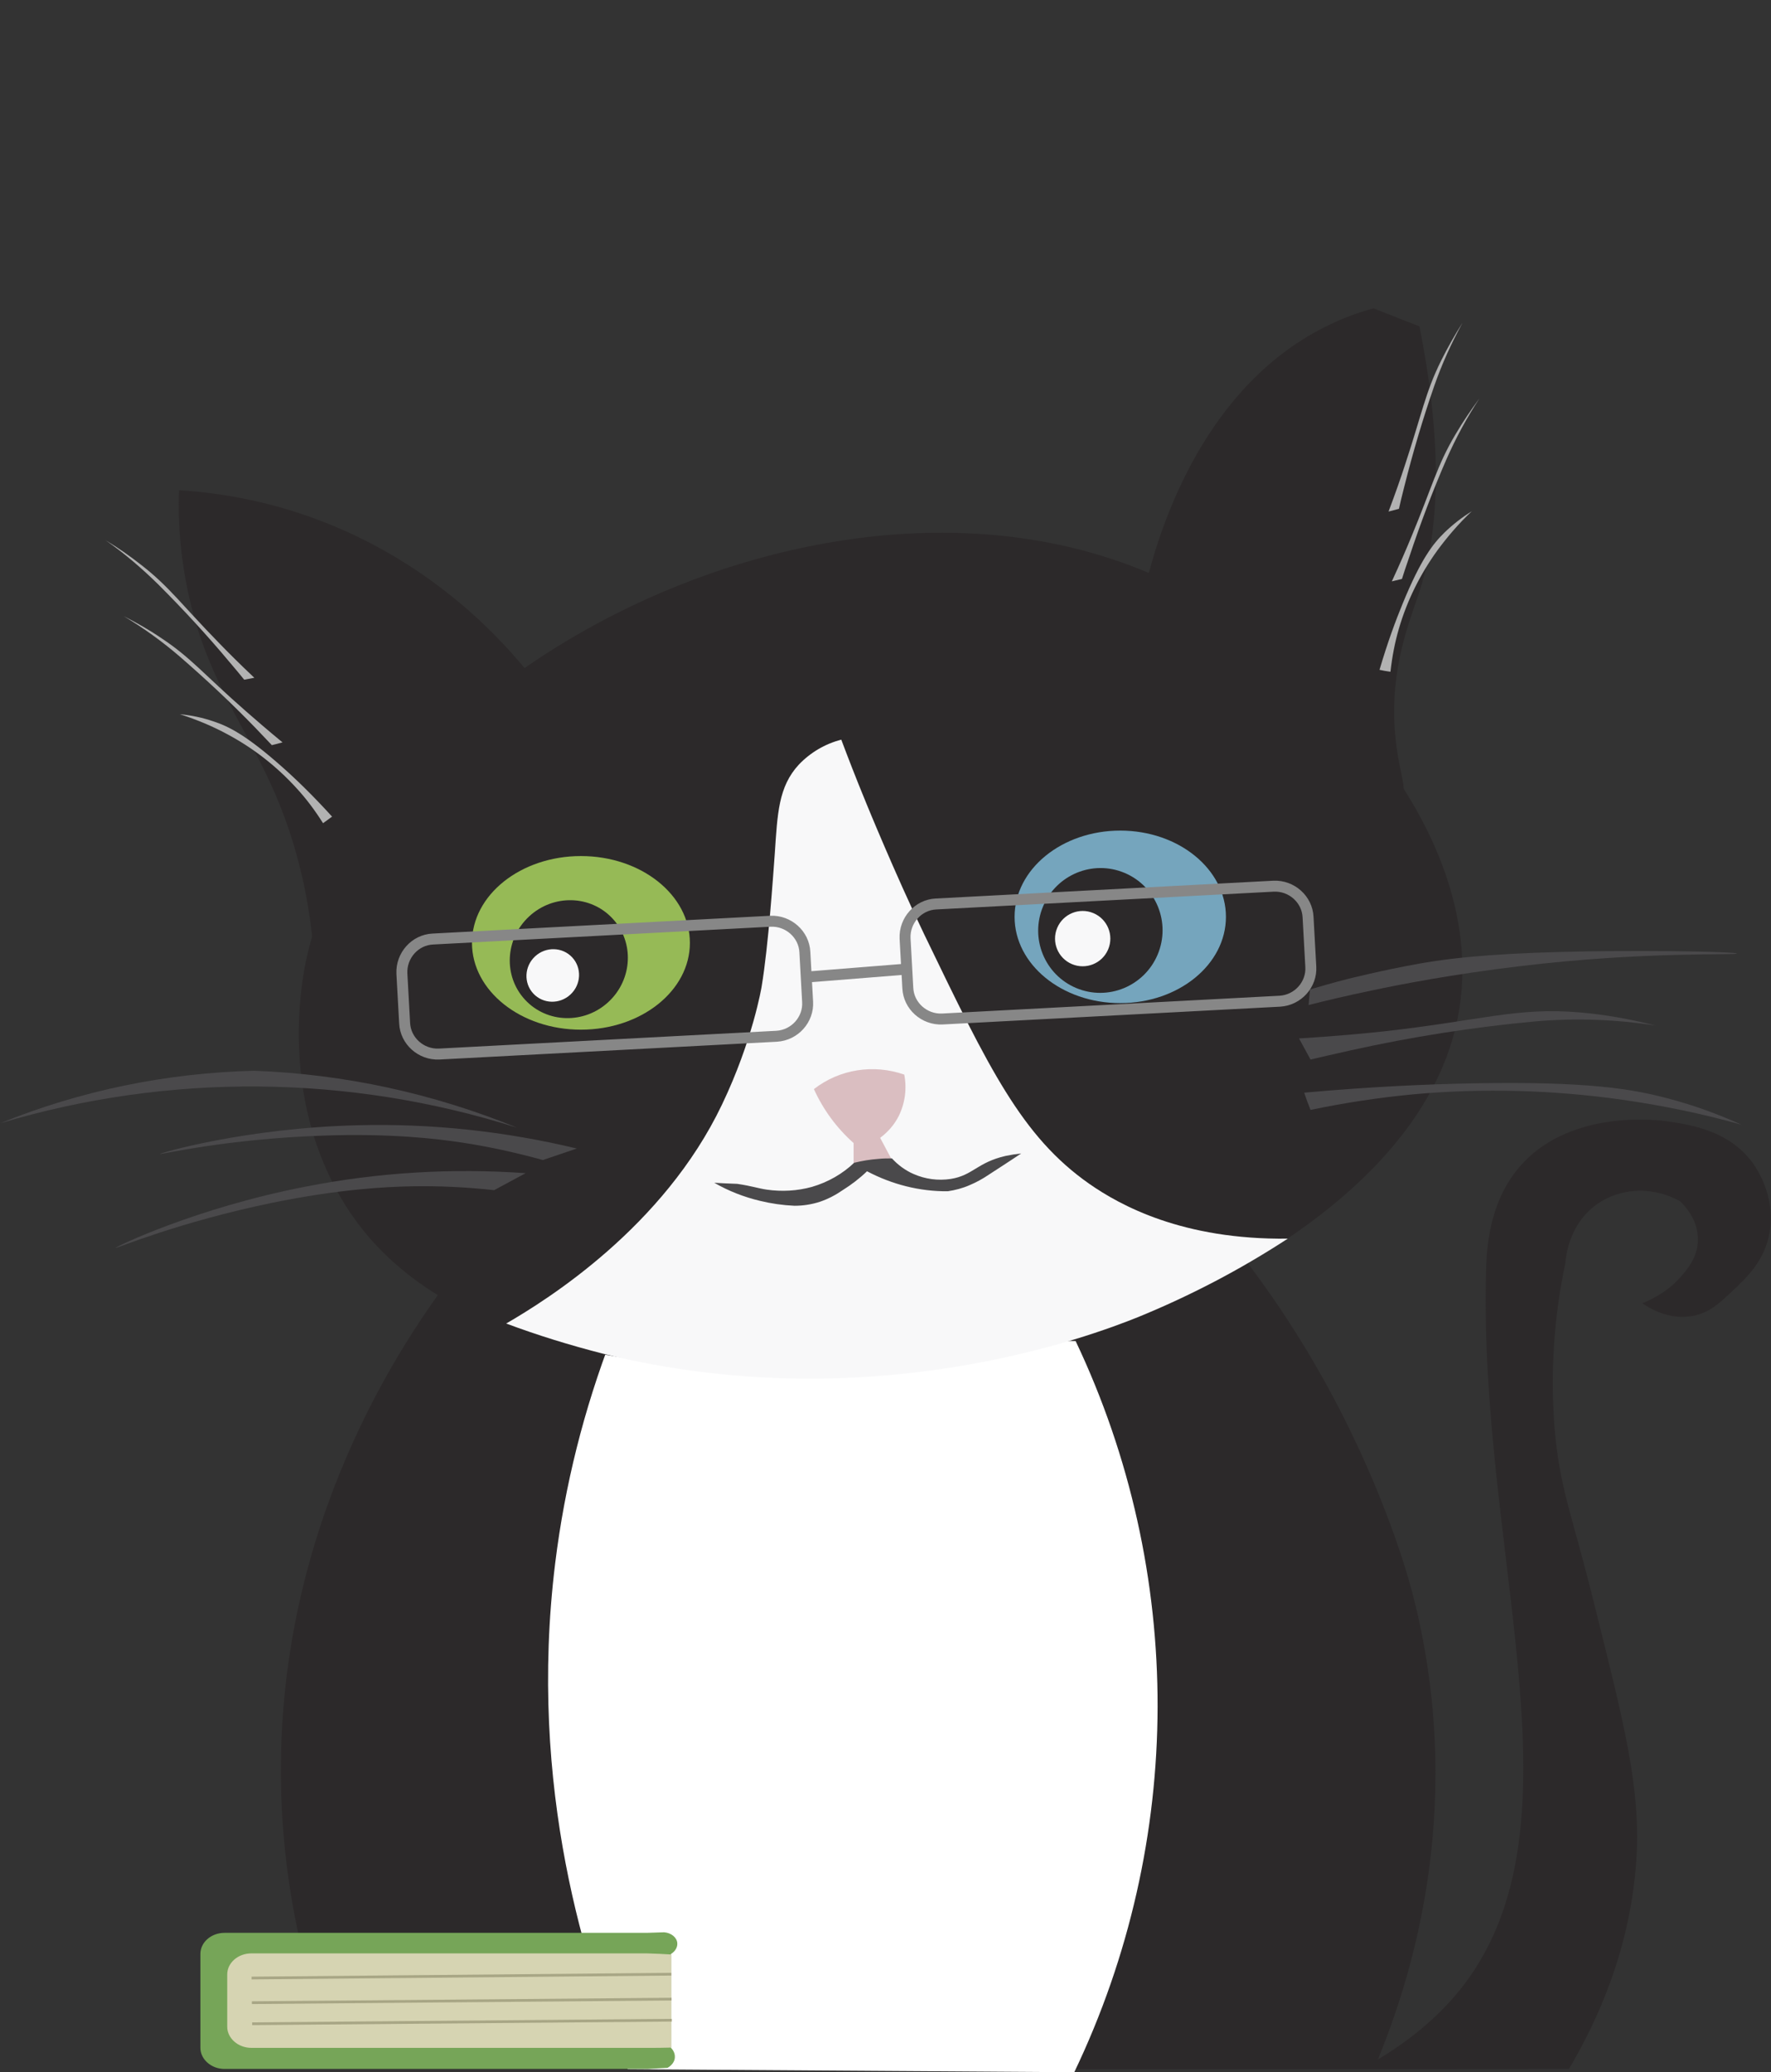 <svg version="1.1" id="Layer_1" xmlns="http://www.w3.org/2000/svg" x="0" y="0" viewBox="0 0 646.9 756.7" xml:space="preserve"><rect x="0" y="0" width="646.9" height="756.7" fill="#333333" stroke="none"/><style>.st0{fill:#2c292a}.st2{fill:#f8f8f9}.st4{fill:#4a494b}</style><path class="st0" d="M497 755.6c25.5-13.6 37.7-29.4 43.8-39.9 35.2-59.7-.5-152.9 2-251.1.2-8.3.9-26.3 13.3-39.7 18.5-20 50.2-15.9 53.1-15.4 8.2 1.2 22.5 3.3 31.2 15.4 1.1 1.6 8.3 11.9 6 25.1-1.8 10.4-8.4 16.6-14 21.8-4.4 4.1-8 7.6-14 8.7-8.9 1.7-16.2-3-18.5-4.6 1.9-.7 3.7-1.7 5.5-2.7 3.1-1.8 5.9-4 8.2-6.6 2.5-2.8 6.4-7.2 6.6-13.5.3-7.9-5.4-13.4-6.6-14.5-9.7-5.4-21.4-5-30.1 1-10.7 7.5-11.6 20-11.7 21.6-4.2 19.6-5.5 39.7-4 59.7 1.8 22.4 6.3 31.7 14.1 63.1 11.5 46 17.5 69 15.8 95.3-2.2 32.9-14.5 59.1-24.6 76.2l-76.1.1z" id="Layer_17"/><path class="st0" d="M124.3 755.6c-10-24.5-21.5-61.8-21.7-107.9-.4-91.4 43.7-156.7 61.6-180.6 95.7-3.8 191.4-7.7 287.2-11.5 12.9 16.4 29.4 40.2 44 71.4 1.2 2.5 15.1 31.7 21.7 59.4 18.3 76.4-2.3 138.8-15.3 169.2" id="Layer_4"/><path d="M229.3 755.6c-15.1-36.1-36.6-102.8-26.5-184.8 3.5-28.4 10.5-56.2 20.8-82.9l169.3 1.8c40.1 84.5 39.9 182.6-.5 267" fill="#fff"/><path class="st0" d="M511.8 290.6c2.6-2-1-8.7-2.2-22.6-2.1-24.1 5.6-41.8 8.8-51.7 5.9-17.9 10-47.2.1-97.1l-16.8-6.6c-5.9 1.6-11.1 3.6-15.9 5.9-45.5 21.6-61.6 73.1-66.6 92.4 68.2 70.8 88.1 83.2 92.6 79.7z"/><path class="st0" d="M114.3 344.8c-.9-9.4-2.4-18.7-4.7-27.8-10.6-43.1-30.8-58.1-40.1-97.2-3.2-13.4-4.6-27.1-4.1-40.8 17.4 1.1 34.6 4.7 51 10.9 39.2 14.8 63.7 40.1 75.5 54.4l-77.6 100.5z" id="Layer_5"/><path class="st0" d="M532.6 371c-11.1 58.4-78.8 92.1-97.2 101.3-34.2 17.1-63.8 20.5-89 23.1-41.4 4.4-174.8 19-220.8-56.2-23.8-38.9-15.2-81.8-13.8-88.5 22.6-105 190.4-192.7 309.4-140.8C481.9 236.4 545 305.8 532.6 371z" id="Layer_3"/><path class="st2" d="M184.9 483.3c15.2-8.8 57.5-35.3 78.8-79.9 11.3-23.6 14.5-43.1 14.5-43.1 2.5-15 4.2-40.5 4.8-48.5 1-14.7 1.3-24.5 8.8-32.6 4.2-4.4 9.6-7.6 15.5-9.1 2.1 5.6 5.2 13.7 9.2 23.4 0 0 10.5 25.7 21 47.5 23.8 49.3 35.7 74 60.4 91.3 11.2 7.8 34.1 20.5 72.5 20-17.3 11.3-35.7 20.9-54.8 28.7-16.7 6.7-97.7 37.5-195.4 13.3-12.1-3.1-23.8-6.7-35.3-11z" id="Layer_10"/><path d="M311.8 424.9v-7.5c-6.2-5.5-11.1-12.2-14.5-19.7 9.4-7.3 21.8-9.2 33-5.3 1 5.1.3 10.4-2 15.1-1.6 3.2-4 5.9-6.8 8l4.1 7.7-13.8 1.7z" fill="#dabec1" id="Layer_12"/><path class="st4" d="M260.9 431.9c5.2 3 10.8 5.2 16.7 6.6 4.1 1 8.3 1.6 12.6 1.8 3.2 0 6.4-.5 9.4-1.5 2.9-1 5.6-2.4 8.2-4.2 3.2-2 6.2-4.3 8.9-6.9 9.1 4.8 19.2 7.4 29.5 7.3 2.7-.4 5.4-1.1 7.9-2.2 2.4-1 4.8-2.3 7-3.8 3.2-2.1 7.3-4.7 11.9-7.8-1.9.2-3.8.5-5.7.9-10.4 2.4-11.9 7.1-20 8.4-4.6.7-9.3.1-13.6-1.8-3-1.3-5.7-3.3-7.9-5.7-1.6 0-3.3 0-5.1.2-2.9.2-5.8.7-8.7 1.4-4.3 4.1-9.6 7.1-15.4 8.8-5.4 1.5-11.1 1.8-16.6 1-3.3-.5-5.3-1.3-10.7-2.1-3.6-.1-6.5-.3-8.4-.4z" id="Layer_13"/><g id="Layer_14"><path class="st4" d="M58.4 421.4c0 .3 24.2-5.5 59.2-6.7 25.1-.9 41.6 1.1 51 2.5 10 1.5 19.9 3.7 29.7 6.4l12.4-4.2c-26.2-6.3-53.1-9.2-80-8.5-41.1 1-72.4 10.2-72.3 10.5zm-16.2 34.3c.1.3 22.9-9.4 57.3-16.5 24.6-5 41.2-5.8 50.7-6 10.1-.2 20.2.3 30.3 1.4 3.8-2.1 7.7-4.1 11.5-6.2-26.9-1.9-53.9-.3-80.3 4.9-40.3 7.8-69.7 22.1-69.5 22.4z"/><path class="st4" d="M0 410.2c61.7-18.5 127.5-17.9 188.9 1.6-30.6-12.5-63.1-19.6-96.1-20.8-31.9.8-63.3 7.2-92.8 19.2z"/></g><path class="st4" d="M476.4 399c24.4-2.2 45.3-3.1 61.6-3.4 42.2-.8 58.6 2.1 71.6 5.6 9.1 2.4 17.9 5.6 26.5 9.5-14.2-4-28.7-7-43.4-9.1-25.3-3.6-51-4.3-76.4-2-12.6 1.2-25.2 3.1-37.6 5.7-.8-2-1.6-4.1-2.3-6.3zm-1.9-19.8c13-.8 23.8-1.8 31.1-2.6 35.2-3.9 48.5-8.9 71.5-6.9 9.4.8 18.6 2.5 27.7 4.8-14.7-2.3-29.5-2.8-44.3-1.5-22.5 2.1-44.8 5.6-66.9 10.5-6.3 1.4-11.5 2.6-14.9 3.4l-4.2-7.7zm159.9-31c0-.6-26.6-1.2-54.5-.8-28.4.5-46.5 1.8-61.6 4.5-13 2.3-26.1 5.6-26.1 5.6-5.5 1.4-10.2 2.8-13.7 3.8l-.5 5.7c5.9-1.5 13.8-3.4 23-5.3 10.3-2.2 29.9-6 54.3-8.9 45.7-5.5 79.1-3.9 79.1-4.6z" id="Layer_15"/><ellipse cx="212.2" cy="344.3" rx="39.8" ry="31.7" fill="#96ba56" id="Layer_7"/><ellipse cx="409.2" cy="334.8" rx="38.6" ry="31.5" fill="#75a5bd" id="Layer_8"/><g id="Layer_9"><ellipse transform="rotate(-42.885 207.849 350.26)" class="st0" cx="207.8" cy="350.2" rx="21.8" ry="21.3"/><ellipse transform="rotate(-42.885 201.904 356.19)" class="st2" cx="201.9" cy="356.2" rx="9.7" ry="9.5"/></g><g id="Layer_11"><ellipse transform="rotate(-67.189 401.893 339.755)" class="st0" cx="401.9" cy="339.8" rx="22.8" ry="22.7"/><circle transform="rotate(-67.189 395.525 342.743)" class="st2" cx="395.5" cy="342.7" r="10.1"/></g><path d="M283.7 378.4l-123.3 6.5c-6.6.3-12.3-4.8-12.6-11.3l-1-18.1c-.3-6.6 4.8-12.3 11.3-12.6l123.3-6.5c6.6-.3 12.3 4.8 12.6 11.3l1 18.1c.4 6.5-4.7 12.2-11.3 12.6zm183.8-12.8l-123.3 6.5c-6.6.3-12.3-4.8-12.6-11.3l-1-18.1c-.3-6.6 4.8-12.3 11.3-12.6l123.3-6.5c6.6-.3 12.3 4.8 12.6 11.3l1 18.1c.4 6.5-4.7 12.2-11.3 12.6zm-173-8.8l35.1-2.8" fill="none" stroke="#878787" stroke-width="4" stroke-miterlimit="10"/><path d="M508.4 212.3c3.1-6.7 5.5-12.3 7.1-16.2 7.7-18.5 9.4-26.1 16.1-37.4 2.7-4.6 5.7-9 8.8-13.2-4.6 7-8.6 14.4-12 22.1-5.1 11.7-9.6 23.7-13.6 35.7-1.2 3.4-2.1 6.2-2.7 8.1l-3.7.9zm-1.2-25.5c2.6-6.9 4.6-12.7 5.9-16.7 6.3-19 7.5-26.7 13.3-38.4 2.4-4.8 5-9.4 7.8-13.8-4 7.3-7.5 15-10.3 23-4.2 12.1-7.8 24.3-10.9 36.6-.9 3.5-1.6 6.4-2 8.3l-3.8 1zm-3.3 57.8c2.9-9.9 5.9-18 8.5-24.3 6.7-16.3 11.1-21.8 15.3-25.9 2.9-2.8 6.2-5.4 9.9-7.7-4.7 4.4-8.8 9.2-12.5 14.2-6.3 8.7-11.1 18.3-14.1 28.6-1.5 5.1-2.5 10.4-3.1 15.8-1.4-.2-2.7-.4-4-.7zM99.3 272.1c-1.3-1.4-3.4-3.6-5.9-6.2-8.8-9.1-18.1-17.8-27.8-26.2-6.4-5.5-13.2-10.4-20.4-14.7 4.7 2.4 9.3 5 13.7 8 10.9 7.2 15.7 13.4 30.8 26.6 3.2 2.8 7.8 6.8 13.5 11.5l-3.9 1zm-10.1-23.9c-1.2-1.5-3.1-3.8-5.5-6.6-8.1-9.7-16.8-19.1-25.8-28.1-6-5.9-12.4-11.4-19.3-16.2 4.5 2.7 8.8 5.7 13 9 10.3 8 14.7 14.5 28.7 28.8 2.9 3 7.2 7.3 12.6 12.4l-3.7.7zm28.8 52.4c-2.9-4.6-6.1-8.9-9.7-12.8-7.2-7.9-15.6-14.5-25.1-19.6-5.5-3-11.3-5.4-17.5-7.4 4.3.4 8.4 1.3 12.2 2.6 5.5 1.8 11.9 4.9 25.1 16.6 5.1 4.5 11.4 10.6 18.3 18.2l-3.3 2.4z" fill="#b2b2b2"/><path d="M236.4 755.5H82c-4.8 0-8.8-3.5-8.8-7.7v-34.3c0-4.3 4-7.7 8.8-7.7h154.3c2.1-.1 4.2-.1 6.3-.2 2.7.2 4.7 2 4.8 4 .1 1.5-.8 3-2.3 3.9v34.3c.2.2 1.6 1.6 1.4 3.6-.2 2.4-2.5 3.6-2.7 3.7-2.4.1-4.9.3-7.4.4z" fill="#76a558"/><path d="M236.4 747.8H91.8c-4.8 0-8.8-3.5-8.8-7.7V721c0-4.3 4-7.7 8.8-7.7h144.6c2.9.1 5.9.2 8.8.4v34c-2.9.1-5.9.1-8.8.1z" fill="#d6d4b2"/><path d="M91.9 722.3l153.3-1.4M92 731.3l153.3-1.3m-153.2 9l153.3-1.3" fill="none" stroke="#a8a685" stroke-miterlimit="10"/></svg>